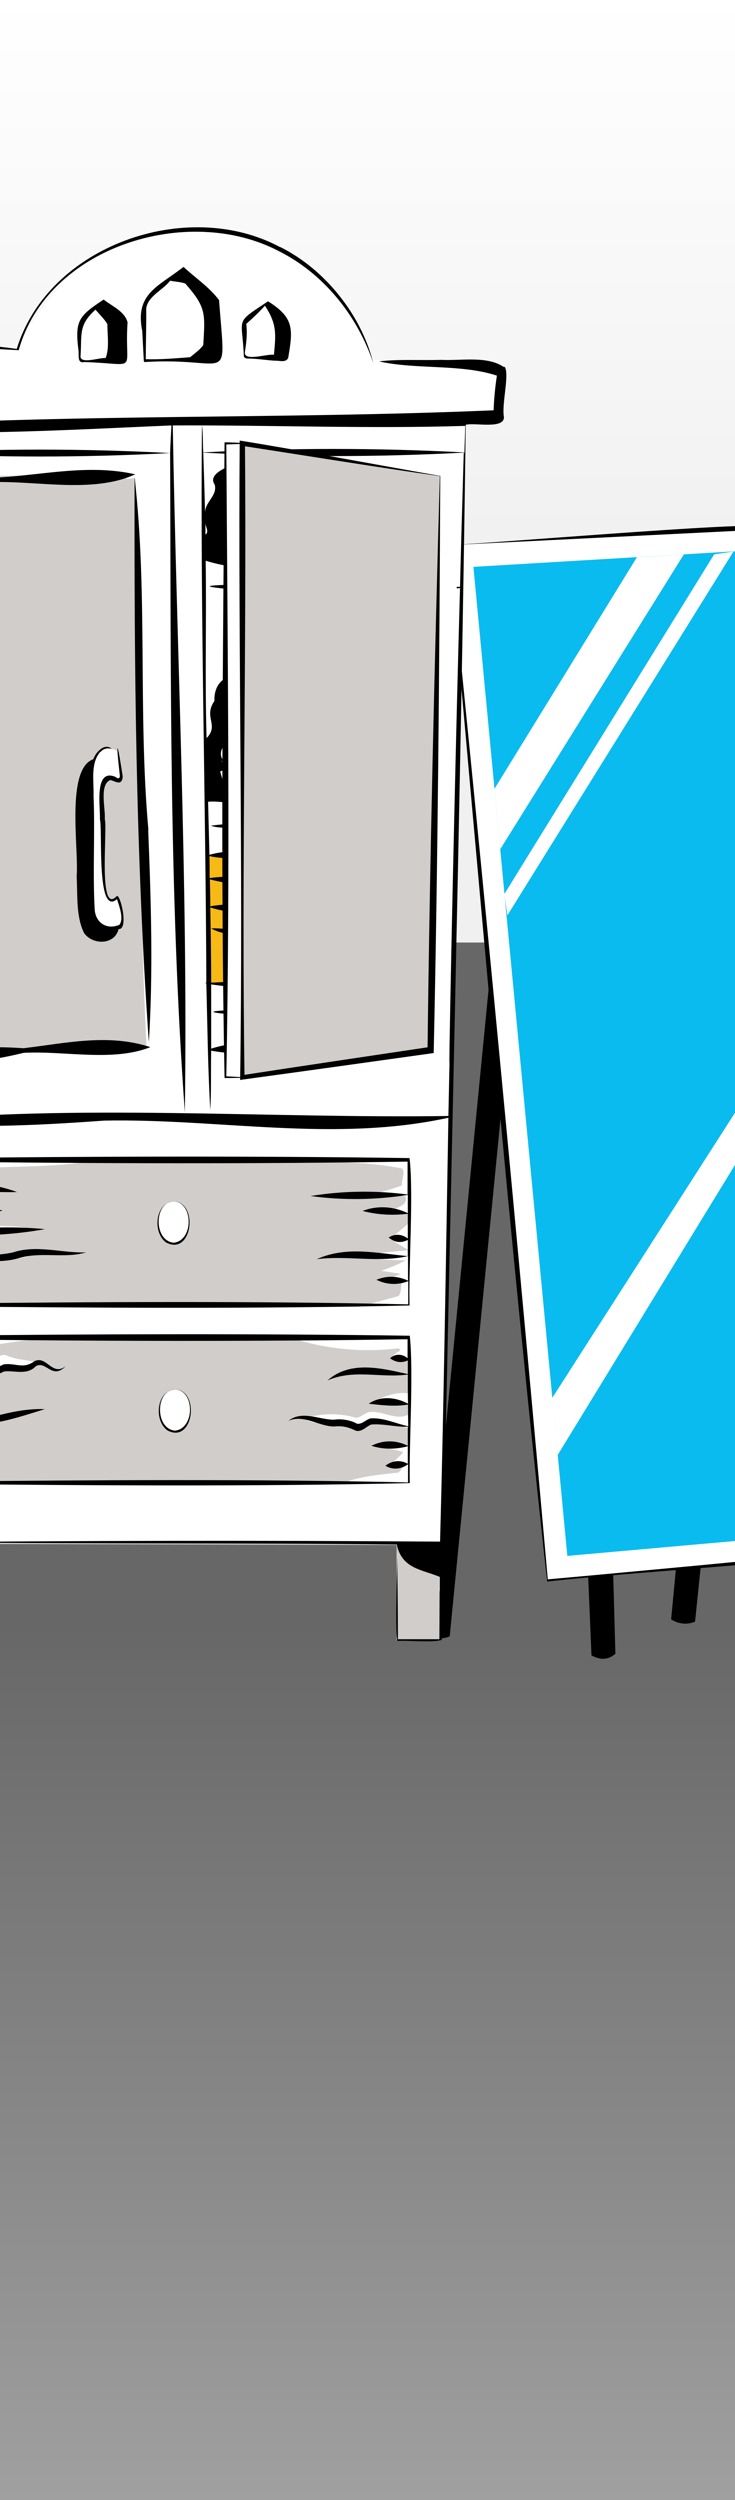 <svg width="110" height="374" viewBox="0 0 110 374" fill="none" xmlns="http://www.w3.org/2000/svg">
<rect x="0" y="0" width="110" height="374" fill="#333333" stroke="none"/>
<g clip-path="url(#clip0_2987_7028)">
<rect width="110" height="374" fill="url(#paint0_linear_2987_7028)"/>
<rect width="113" height="142" transform="translate(0 -1)" fill="url(#paint1_linear_2987_7028)"/>
<path d="M63.691 244.441C64.808 245.13 66.023 245.327 67.303 244.802L75.054 165.869L73.281 146.382L63.691 244.474V244.441Z" fill="black"/>
<path d="M100.409 242.243C101.525 242.932 102.741 243.129 104.021 242.604L104.875 234.337L101.164 234.665L100.442 242.243H100.409Z" fill="black"/>
<path d="M88.027 235.879L88.52 247.656C89.768 248.312 90.95 248.411 92.1 247.394L91.771 235.452L88.027 235.879Z" fill="black"/>
<path d="M122.61 232.729L118.801 233.09L120.377 245.13C121.527 245.622 123.005 245.556 123.924 244.835L122.643 232.762L122.61 232.729Z" fill="black"/>
<path d="M67.172 81.524L81.853 236.436L129.705 232.073L113.743 78.866L67.172 81.524Z" fill="white"/>
<path d="M129.967 232.04C125.238 184.011 119.326 126.797 114.104 78.834C114.104 77.784 67.533 81.819 67.139 81.491C71.639 131.587 76.401 186.931 81.886 236.6C95.417 235.091 116.666 234.009 130 232.04H129.967ZM105.762 234.074C99.029 234.698 88.651 235.682 81.984 236.272C77.55 186.472 72.328 131.423 67.205 81.556L113.382 79.26C118.144 127.092 124.154 184.044 129.376 231.811L105.729 234.074H105.762Z" fill="black"/>
<path d="M70.85 84.804L84.907 232.762L126.256 229.088L111.148 82.409L70.85 84.804Z" fill="#0ABBEF"/>
<path d="M74.003 118.005L95.318 83.361L102.346 82.934L74.857 127.059L74.003 118.005Z" fill="white"/>
<path d="M75.481 133.752L106.879 82.934L109.769 82.508L75.941 136.934L75.481 133.752Z" fill="white"/>
<path d="M82.641 209.141L118.439 153.304L118.801 159.866L83.462 217.671L82.641 209.141Z" fill="white"/>
<path d="M-32.899 231.45H-40.88V245.36H-32.899V231.45Z" fill="#D1CDCB"/>
<path d="M-11.814 61.413H-42.752V231.45H-11.814V61.413Z" fill="white"/>
<path d="M-11.814 231.45C-11.978 231.45 -42.785 231.614 -42.916 231.614C-43.212 183.716 -43.212 110.197 -43.277 61.413V60.921C-42.226 60.921 -12.438 60.921 -11.387 60.921C-11.387 108.622 -11.683 183.191 -11.847 231.417L-11.814 231.45ZM-11.814 231.45C-12.044 183.257 -12.241 109.048 -12.274 61.413L-11.814 61.873H-42.752L-42.259 61.413C-42.259 110.426 -42.358 183.29 -42.588 231.45L-42.719 231.319L-11.781 231.45L-11.814 231.45Z" fill="black"/>
<path d="M74.562 62.43L69.57 62.529C68.978 88.774 65.727 235.649 65.858 245.392H59.355V231.122C59.323 231.122 -8.596 230.958 -8.596 230.958C-8.596 234.599 -8.661 241.718 -8.694 245.392L-15.164 244.835C-15.624 235.78 -15.788 177.286 -15.887 166.952H-15.526C-16.248 155.437 -18.219 77.357 -18.613 63.939C-19.434 63.939 -21.109 63.972 -21.93 64.005V56.459L-21.01 52.227C-21.01 52.227 2.209 52.326 2.242 52.293C4.673 48.324 9.566 40.253 15.576 37.694C29.173 32.544 38.435 33.364 49.076 42.615C51.638 44.846 51.243 44.288 52.163 46.453C53.181 48.652 54.922 51.998 55.874 53.802C56.104 53.802 73.543 55.18 74.365 55.246L74.594 62.398L74.562 62.43Z" fill="white"/>
<path d="M21.948 156.454C12.029 155.47 1.848 157.241 -7.873 157.897C-11.814 129.684 -11.387 100.486 -12.208 72.01C-2.29 70.468 8.647 71.583 18.926 71.222V71.649C19.386 71.616 19.813 71.55 20.24 71.518C21.357 98.714 20.536 129.159 21.915 156.454H21.948Z" fill="#D1CDCB"/>
<path d="M61.261 173.546H-8.957V195.527H61.261V173.546Z" fill="#D1CDCB"/>
<path d="M61.326 200.152H-8.924V221.641H61.326V200.152Z" fill="#D1CDCB"/>
<path d="M65.99 230.63C65.99 234.074 65.924 241.849 65.891 245.36H59.389V231.089C59.356 231.089 -8.563 230.925 -8.563 230.925C-8.563 234.566 -8.629 241.685 -8.661 245.36L-15.131 244.802V230.597H66.023L65.99 230.63Z" fill="#D1CDCB"/>
<path d="M28.418 211.011C28.451 215.145 23.984 215.145 24.017 211.011C23.984 206.878 28.451 206.878 28.418 211.011Z" fill="white"/>
<path d="M28.188 182.863C28.221 186.997 23.754 186.997 23.787 182.863C23.754 178.73 28.221 178.73 28.188 182.863Z" fill="white"/>
<path d="M-7.545 176.597C-6.33 177.22 -5.049 177.45 -3.801 177.68C-5.508 177.417 -7.249 177.188 -8.957 177.581V173.546H12.818L13.442 173.776C6.512 174.793 -0.516 174.366 -7.446 175.055C-7.479 175.547 -7.512 176.072 -7.545 176.597Z" fill="white"/>
<path d="M5.231 183.946C0.502 184.438 -4.228 184.668 -8.957 184.635V180.632C-6.231 180.6 -3.472 180.796 -0.779 181.288L-0.943 181.551C-3.21 181.682 -5.476 181.781 -7.742 181.912C-8.103 181.879 -7.972 182.535 -8.202 182.634C-3.801 183.979 0.797 182.83 5.198 183.946H5.231Z" fill="white"/>
<path d="M-8.103 189.556C-8.399 190.245 -7.84 191.294 -7.249 191.36C-7.61 191.688 -8.037 191.918 -8.464 192.049C-8.234 192.869 -7.676 193.492 -7.052 193.624L-8.07 193.788C-5.377 195.428 -2.027 194.772 0.994 195.494H-8.957V188.276C-7.873 187.85 -6.757 187.981 -5.64 188.079C-1.797 188.539 2.012 187.817 5.822 187.489C1.323 188.965 -3.439 188.965 -8.103 189.523V189.556Z" fill="white"/>
<path d="M61.293 173.546V181.551C60.242 181.551 59.191 181.518 58.173 181.42C58.994 180.6 61.129 180.534 60.702 178.992C58.567 178.566 56.4 179.386 54.265 178.992C56.236 178.598 58.206 178.041 60.144 177.352C60.045 176.597 60.735 175.318 60.144 174.793C57.352 174.268 54.528 173.973 51.703 173.907C54.035 173.612 58.929 173.481 61.326 173.546H61.293Z" fill="white"/>
<path d="M61.293 182.863V195.527H53.674C55.645 194.969 57.615 194.444 59.586 193.919C60.144 193.525 59.914 192.476 60.144 191.852C59.224 191.754 58.338 191.59 57.451 191.294C58.305 191.196 59.159 190.966 59.98 190.573C58.994 190.409 58.042 190.245 57.057 190.113C58.305 189.654 59.553 189.195 60.735 188.539C58.206 188.539 55.677 188.342 53.148 188.014C55.809 187.522 58.502 187.259 61.162 187.03C60.242 186.472 59.29 185.914 58.37 185.357L61.293 182.896V182.863Z" fill="white"/>
<path d="M61.326 200.152L61.326 203.728C60.439 203.334 59.553 203.105 58.633 203.006C58.994 202.613 59.421 202.285 59.881 202.055C59.881 201.793 59.651 201.694 59.454 201.727C54.101 202.35 48.682 201.825 43.46 200.119H61.359L61.326 200.152Z" fill="white"/>
<path d="M61.326 211.536V213.701C59.487 213.275 57.582 212.455 55.71 212.914C54.79 213.144 53.871 213.734 52.951 213.439C50.587 212.717 47.992 213.439 45.562 212.323V212.192C47.959 211.438 50.488 211.372 52.918 211.995C53.739 212.356 54.396 211.47 55.119 211.274C57.122 210.88 59.454 212.75 61.293 211.503L61.326 211.536Z" fill="white"/>
<path d="M61.326 208.485V210.093C59.52 209.896 57.648 210.289 55.841 209.732C57.582 208.813 59.421 208.157 61.326 208.485Z" fill="white"/>
<path d="M61.326 216.359L61.326 221.641L51.933 221.641C54.331 220.82 56.827 220.624 59.323 220.328C59.947 220.361 60.045 219.639 60.407 219.311C59.717 219.41 58.994 219.311 58.305 219.114C59.027 218.59 59.684 217.999 60.341 217.277C59.191 216.72 57.484 216.752 56.17 216.391L61.359 216.326L61.326 216.359Z" fill="white"/>
<path d="M5.658 203.925C5.724 203.925 5.789 203.925 5.855 203.925C4.016 205.697 1.586 204.417 -0.549 205.04C-2.783 206.418 -5.082 204.319 -7.381 204.844C-7.643 208.124 -7.118 207.435 -4.129 207.993C-5.706 208.387 -7.315 208.551 -8.957 208.485V200.152C-6.855 200.152 5.428 200.054 7.202 200.316C2.341 200.316 -2.454 201.825 -7.282 201.858C-6.986 202.449 -7.643 203.564 -7.118 203.892C-4.622 204.45 -2.126 205.697 0.239 204.089C2.801 203.367 1.323 205.237 5.625 203.925H5.658Z" fill="white"/>
<path d="M5.822 203.892C4.147 203.4 2.407 203.466 0.83 202.711C-0.188 202.58 -1.14 203.597 -2.191 203.663C-3.636 203.531 -5.082 202.908 -6.559 202.974C-7.151 202.908 -8.957 203.138 -8.366 204.023C-7.446 204.844 -6.231 204.45 -5.114 204.614C-4.26 204.745 -3.439 205.237 -2.553 205.27C-0.713 205.139 1.126 203.892 2.998 204.811L5.822 203.859V203.892Z" fill="white"/>
<path d="M-8.07 214.062C-6.001 214.981 -3.866 215.703 -1.699 216.227C-2.093 216.227 -8.793 215.867 -8.924 215.801V211.897C-5.837 212.717 -2.618 212.652 0.535 212.323C-5.18 215.67 -8.727 211.372 -8.037 214.029L-8.07 214.062Z" fill="white"/>
<path d="M17.678 112.362C17.58 113.117 18.631 116.758 17.744 116.725C17.054 116.692 16.036 116.135 15.806 117.119C15.018 119.448 15.412 122.204 15.379 124.664C15.675 126.009 14.723 136.901 17.514 134.146C18.828 137.721 19.222 139.263 14.657 138.509C12.194 133.227 13.113 126.633 13.277 120.728C13.737 117.873 12.883 110.23 17.645 112.362H17.678Z" fill="white"/>
<path d="M43.854 128.207C44.15 129.585 43.854 131.16 43.066 132.144C43.952 132.144 45.332 132.505 45.43 133.686C44.839 134.867 43.164 135.195 42.179 135.983C43.066 136.737 43.788 137.885 44.182 139.23C44.248 139.559 44.379 139.887 44.741 139.952C47.401 140.707 48.058 145.398 45.135 146.317C40.898 147.891 36.234 146.776 31.801 147.038C31.472 147.071 31.308 146.809 31.341 146.481C31.374 140.379 30.52 134.113 31.308 128.076C35.446 127.879 39.683 128.043 43.854 128.175V128.207Z" fill="url(#paint2_linear_2987_7028)"/>
<path d="M-22.094 62.955C-22.192 59.511 -22.094 55.935 -21.338 52.49C-13.358 51.506 -5.081 51.932 2.801 52.392C7.103 36.907 28.024 30.444 41.654 37.53C41.654 37.53 41.621 37.53 41.588 37.497C48.419 40.876 53.477 47.208 55.874 54.327C54.758 49.931 52.393 45.797 49.24 42.451C47.138 40.22 44.675 38.318 41.916 36.94L41.982 37.005C28.024 29.46 7.235 36.71 2.505 52.195C-5.278 51.112 -13.194 51.046 -20.977 51.998C-22.948 51.604 -22.357 61.479 -22.127 62.955H-22.094ZM48.846 42.812C48.813 42.779 48.78 42.681 48.78 42.648L48.846 42.812Z" fill="black"/>
<path d="M24.871 185.881C28.746 187.915 29.797 179.943 25.988 179.681C29.042 179.943 28.943 185.619 25.988 185.914C23.032 185.619 22.933 179.943 25.988 179.681C23.196 179.976 22.802 184.405 24.871 185.881Z" fill="black"/>
<path d="M25.068 213.997C28.943 216.031 29.994 208.059 26.184 207.796C29.239 208.059 29.14 213.734 26.184 214.029C23.229 213.734 23.13 208.059 26.184 207.796C23.393 208.091 22.999 212.52 25.068 213.997Z" fill="black"/>
<path d="M15.084 112.46C15.543 111.935 16.168 111.87 16.726 112.034C15.708 111.083 14.328 112.493 13.967 113.576C9.796 115.052 11.832 127.125 11.471 131.094C11.635 133.883 11.34 137.065 12.588 139.591C13.869 141.396 17.153 141.396 17.744 139.001C19.353 139.066 17.941 133.489 17.448 134.08C14.624 137.032 16.135 123.844 15.675 122.532C15.839 121.121 14.788 117.349 16.529 116.692C17.317 116.889 18.237 117.644 18.368 116.168C17.547 110.787 17.284 110.295 17.941 116.102C17.875 116.627 17.58 116.43 17.218 116.2C14.033 114.921 15.051 120.826 14.952 122.565C15.379 124.14 14.394 137.229 17.514 134.506C17.843 135.589 18.565 137.393 17.875 138.345C16.003 139.165 14.23 138.049 14.164 135.917C13.869 130.406 14.23 124.533 14 119.055C14.066 116.824 13.507 114.199 15.018 112.46H15.084Z" fill="black"/>
<path d="M31.604 138.87C32.556 139.526 34.33 139.755 35.578 140.083V139.099C34.264 139.001 32.95 138.87 31.604 138.87Z" fill="black"/>
<path d="M34.789 87.462C30.192 87.593 30.323 87.757 34.789 88.183V87.462Z" fill="black"/>
<path d="M75.416 54.918C72.92 53.179 68.847 53.999 66.023 53.835C62.968 53.933 59.651 53.704 56.728 54.065C62.246 55.311 69.011 54.425 74.365 56.197C74.102 57.903 73.938 59.642 73.872 61.38C41.883 62.758 9.632 61.84 -22.291 63.972C-21.273 64.333 -19.795 64.136 -18.613 64.267C-17.102 112.395 -15.624 204.581 -15.525 245.589L-8.628 245.524C-8.169 240.865 -8.661 235.583 -8.53 230.728C13.803 230.99 37.056 230.794 59.421 231.056C59.553 233.418 59.06 243.162 59.454 245.491C60.998 245.36 64.742 245.786 66.121 245.327C67.106 188.67 68.979 120.892 69.701 63.546C71.048 63.185 75.514 64.267 75.416 62.365C75.054 60.462 76.302 55.902 75.514 54.852L75.416 54.918ZM-8.858 245.196L-15.328 245.13C-15.066 240.701 -14.934 235.518 -14.869 231.122C-13.489 233.91 -11.256 235.682 -8.793 237.355C-8.793 239.947 -8.858 242.571 -8.858 245.163V245.196ZM65.793 238.044C65.793 239.848 65.76 243.457 65.76 245.228C64.216 245.228 61.096 245.228 59.553 245.228C59.553 240.865 59.487 235.616 59.421 231.253C60.275 234.73 63.198 234.796 65.826 235.911V238.011L65.793 238.044ZM69.406 67.679C56.433 66.99 43.361 66.99 30.421 67.679C30.323 66.334 30.421 64.924 30.224 63.611C29.962 91.366 30.783 119.218 30.881 147.006C30.75 147.006 30.75 147.137 30.881 147.137C31.045 153.436 31.111 159.833 31.472 166.099C31.637 163.179 31.538 160.128 31.604 157.176C32.95 157.438 34.264 157.537 35.578 157.602V156.027C34.231 156.224 32.917 156.454 31.604 156.88C31.604 153.665 31.604 150.45 31.604 147.268C32.917 147.465 34.264 147.596 35.578 147.695V146.874C34.264 146.874 32.917 146.94 31.604 147.006C31.604 143.266 31.538 139.493 31.472 135.753C32.819 136.179 34.165 136.442 35.578 136.475V135.392C34.198 135.261 32.852 135.326 31.472 135.589C31.472 134.244 31.439 132.899 31.407 131.554C32.786 131.915 34.165 132.144 35.545 132.275V131.16C34.165 131.127 32.786 131.16 31.374 131.357C31.374 130.274 31.374 129.159 31.341 128.076C32.753 128.371 34.165 128.47 35.545 128.24V127.551C34.133 127.322 32.72 127.486 31.341 127.879C31.275 125.222 31.21 122.598 31.144 119.94C32.556 119.809 34.1 120.17 35.545 120.104V119.317C35.085 119.317 34.625 119.382 34.165 119.415C33.706 118.103 33.344 116.758 32.95 115.413C33.771 115.052 34.658 115.019 35.545 115.085V114.166C34.921 114.133 34.297 114.166 33.673 114.33C33.41 114.232 33.213 113.969 33.082 113.674C33.147 113.871 33.673 114.265 33.64 114.002C32.162 112.69 33.771 110.426 35.545 110.689V109.803C35.315 109.836 35.052 109.901 34.789 109.967C34.395 108.852 34.1 107.703 33.935 106.522C34.461 106.555 35.019 106.588 35.545 106.588V105.702C35.249 105.702 34.921 105.702 34.625 105.702C34.362 105.374 34.198 104.98 34.1 104.521C34.165 104.784 34.724 105.341 34.757 105.046C33.64 104.193 34.231 101.733 35.578 101.404V100.552C35.249 100.683 34.921 100.912 34.658 101.175C32.885 101.47 31.998 103.078 32.096 104.849C30.389 107.342 32.852 108.425 30.914 110.426C30.651 101.601 30.914 92.744 30.783 83.886C32.096 84.279 33.41 84.608 34.789 84.739C34.789 83.919 34.888 82.114 34.395 81.392C34.527 81.392 34.658 81.392 34.789 81.425V81.064C34.625 81.097 34.494 81.13 34.33 81.196C34.165 80.736 33.903 80.31 33.739 79.883C34.067 79.522 34.428 79.227 34.822 79.063V77.981C33.41 78.145 33.64 76.275 34.822 76.242V75.061C34.494 74.864 34.559 74.339 34.822 74.044V69.484C33.804 69.976 31.078 70.96 32.129 72.502C32.589 74.142 30.651 75.094 30.684 76.734C30.618 73.716 30.52 70.698 30.421 67.712C43.394 68.401 56.465 68.401 69.406 67.712C69.209 74.405 69.011 81.097 68.847 87.79C68.683 87.79 68.519 87.79 68.355 87.79V88.019C68.519 88.019 68.683 87.987 68.847 87.954C68.289 107.408 67.534 141.166 67.271 156.782V156.979C67.271 157.372 67.238 158.718 67.271 159.111L67.106 166.952C39.88 167.346 11.471 165.082 -15.46 167.838C-5.114 168.888 5.264 168.395 15.609 167.641C32.786 167.313 50.061 170.954 67.106 167.214C66.745 187.719 66.417 210.224 65.859 230.63C39.387 230.433 11.603 230.465 -14.77 230.761C-14.869 177.745 -16.708 118.136 -18.514 64.399C-3.801 65.186 10.979 64.267 25.659 63.644C25.593 65.022 25.495 66.4 25.462 67.778C12.489 67.089 -0.582 67.089 -13.555 67.778C-0.582 68.467 12.489 68.467 25.462 67.778C25.593 100.584 25.298 133.686 27.663 166.394C28.155 132.21 26.447 97.829 25.856 63.644C40.11 63.578 55.349 64.169 69.635 63.71C69.603 65.055 69.537 66.433 69.504 67.778L69.406 67.679ZM30.717 78.243C30.75 78.801 31.341 79.555 30.75 79.982C30.75 79.391 30.75 78.834 30.717 78.243ZM33.41 106.358C33.41 106.358 33.443 106.358 33.476 106.358C33.476 106.424 33.476 106.49 33.509 106.555C33.509 106.49 33.443 106.424 33.41 106.358Z" fill="black"/>
<path d="M31.571 123.516C32.556 123.943 34.33 123.779 35.578 123.91V123.155C34.231 123.221 32.917 123.352 31.571 123.516Z" fill="black"/>
<path d="M-22.258 63.907C-22.258 63.907 -22.291 63.907 -22.324 63.939C-22.258 63.939 -22.225 63.874 -22.258 63.907Z" fill="black"/>
<path d="M-22.39 64.005C-22.39 64.005 -22.357 64.005 -22.324 64.005C-22.324 64.005 -22.324 63.972 -22.324 63.939C-22.39 63.939 -22.455 64.005 -22.39 64.005Z" fill="black"/>
<path d="M22.211 124.172C20.634 106.621 22.145 88.905 20.142 71.386C20.076 99.436 20.306 127.912 22.276 155.929C22.933 145.431 22.605 134.736 22.178 124.172H22.211Z" fill="black"/>
<path d="M-9.515 125.681C-11.552 107.835 -10.238 89.824 -11.979 72.01C-8.037 73.158 -3.998 72.764 -0.024 72.108C6.578 72.108 14.296 73.683 20.24 70.96C13.442 69.418 6.742 70.993 -0.024 71.419C-4.063 70.862 -8.169 70.566 -12.175 71.747C-12.34 71.879 -12.175 72.01 -12.011 72.01C-12.34 100.552 -11.486 129.487 -8.234 157.897C-7.873 147.76 -8.858 136.245 -9.482 125.681H-9.515Z" fill="black"/>
<path d="M22.506 156.651C16.201 154.584 9.862 156.06 3.523 156.815C-0.122 156.585 -4.917 156.355 -7.807 158.455C-3.965 159.144 -0.188 158.389 3.556 157.504C9.698 157.176 16.89 158.882 22.506 156.651Z" fill="black"/>
<path d="M-8.957 195.428C13.901 195.658 38.402 195.822 61.293 195.297C61.129 189.785 61.917 178.533 61.293 173.251C39.289 172.923 13.08 172.988 -8.924 173.251C-9.384 180.304 -9.056 188.243 -8.924 195.395L-8.957 195.428ZM-8.793 193.624C-6.855 194.247 -4.819 194.444 -2.783 194.083C-4.655 193.033 -6.822 192.836 -8.793 193.525C-8.793 192.771 -8.793 192.049 -8.793 191.294C-7.972 191.885 -7.118 191.885 -6.297 191.196C-7.085 190.507 -7.972 190.507 -8.793 191.065C-8.793 190.113 -8.793 189.162 -8.793 188.178H-8.727C-4.95 188.178 -1.141 189.26 2.636 188.276C6.052 187.161 9.533 188.342 12.883 187.358C9.238 187.489 5.592 186.177 1.947 187.358C-1.6 188.178 -5.246 187.292 -8.793 188.145C-8.793 186.931 -8.793 185.75 -8.793 184.536C-3.604 185.028 1.585 184.799 6.742 183.88C1.553 183.388 -3.669 183.585 -8.793 184.503C-8.793 183.224 -8.793 181.977 -8.793 180.698C-5.738 180.928 -2.618 181.977 0.403 181.092C-2.651 180.567 -5.738 179.484 -8.793 180.6C-8.793 179.583 -8.793 178.566 -8.793 177.549C-4.983 178.139 -1.272 178.401 2.571 178.336C-1.075 176.991 -4.983 176.696 -8.793 177.45C-8.793 176.236 -8.793 174.99 -8.793 173.776C13.507 174.071 38.763 174.137 60.998 173.776V178.697C56.203 178.073 51.309 178.139 46.481 178.926C51.342 179.582 56.203 179.517 61.031 178.762V181.485C58.896 180.468 56.465 180.304 54.265 181.157C56.531 181.748 58.731 181.846 61.031 181.584C61.031 182.666 61.031 184.175 61.031 185.291C60.177 184.602 59.093 184.536 58.173 185.127C58.994 185.881 60.045 186.013 61.031 185.488V187.915C56.465 187.489 51.835 186.373 47.401 188.375C51.966 187.784 56.597 188.932 61.063 187.915V191.59C59.553 190.868 57.91 190.802 56.334 191.458C57.878 192.213 59.553 192.279 61.096 191.655V195.133C38.336 194.608 13.836 194.772 -8.957 195.002C-8.957 194.509 -8.957 194.05 -8.957 193.558L-8.793 193.624Z" fill="black"/>
<path d="M-8.924 222.001C13.639 222.231 38.665 222.395 61.326 221.87C61.195 216.129 61.917 205.368 61.326 199.824C39.322 199.496 13.113 199.562 -8.891 199.824C-9.318 206.878 -9.023 214.817 -8.891 221.969L-8.924 222.001ZM-8.825 221.641C-8.825 220.919 -8.825 220.197 -8.825 219.475C-7.085 220.591 -4.95 220.558 -3.242 219.278C-5.18 219.114 -6.888 219.18 -8.825 219.377C-8.825 218.196 -8.825 217.015 -8.825 215.834C-6.362 216.391 -3.735 216.949 -1.305 216.162C-3.768 215.506 -6.297 214.981 -8.825 215.768C-8.825 214.522 -8.825 213.308 -8.825 212.061C-2.947 214.128 1.06 212.52 6.709 210.814C4.049 210.683 1.356 211.306 -1.14 211.963C-3.604 212.422 -6.231 211.766 -8.825 211.995C-8.825 210.814 -8.825 209.666 -8.825 208.485C-6.921 209.076 -5.049 209.076 -3.177 208.321C-4.983 207.632 -6.986 207.665 -8.825 208.321C-8.825 207.14 -8.825 205.959 -8.825 204.778C-5.541 204.351 -2.651 206.91 0.6 205.172C2.144 204.975 4.049 205.795 5.363 204.384C6.906 203.499 7.793 206.484 9.829 204.384C7.793 205.959 7.005 202.744 5.165 203.63C3.425 204.909 2.308 203.827 0.502 204.122C-2.585 205.861 -5.673 203.466 -8.793 204.712C-8.793 203.269 -8.793 201.793 -8.793 200.349C13.343 200.644 38.829 200.71 60.998 200.349V203.203C60.242 202.514 59.126 202.481 58.37 203.203C59.257 203.827 60.078 203.925 61.031 203.531V205.565C57.09 204.68 52.393 203.499 49.01 206.517C52.951 204.778 56.958 206.189 61.031 205.631C61.031 206.681 61.031 208.977 61.063 209.994C59.257 209.01 56.958 208.78 55.185 209.994C57.155 210.224 59.126 210.453 61.063 210.125C61.063 210.978 61.063 212.487 61.096 213.373C59.191 212.947 57.385 212.061 55.447 212.192C54.725 212.389 54.134 213.144 53.411 212.98C52.459 212.422 51.014 212.225 49.963 212.389C47.73 212.389 45.233 210.946 43.164 212.553C45.463 211.569 47.631 213.34 49.93 213.406C51.276 213.275 52.065 213.472 53.247 214.029C54.134 214.292 54.856 213.373 55.546 213.111C57.319 212.947 59.224 213.505 61.031 213.439V216.293C59.257 215.407 57.352 215.407 55.579 216.293C57.385 216.851 59.191 216.851 61.031 216.359V218.983C59.947 218.36 58.666 218.491 57.681 219.278C58.797 219.935 60.045 219.803 61.063 219.049V221.772C38.238 221.247 13.77 221.411 -9.023 221.641H-8.825Z" fill="black"/>
<path d="M32.819 44.944C31.341 42.943 29.206 41.565 27.465 39.925C23.721 42.878 20.142 43.895 21.291 49.537L21.521 53.966C21.521 54.065 21.587 54.163 21.652 54.163C34.658 53.343 33.771 58.198 32.786 44.944H32.819ZM30.389 51.67C29.929 52.293 29.173 52.851 28.451 53.441C26.25 53.605 24.017 53.802 21.817 53.737C21.817 51.637 21.915 48.225 21.882 46.191C22.079 44.321 24.345 43.435 25.462 41.992C26.217 42.156 27.006 42.156 27.728 42.418C30.914 46.027 30.684 46.946 30.421 51.637L30.389 51.67Z" fill="black"/>
<path d="M36.497 53.343C36.661 53.605 36.891 53.638 37.056 53.638C38.468 53.638 39.88 53.901 41.259 53.966C41.818 53.934 42.803 54.294 43.131 53.54C43.854 49.242 44.051 47.536 40.11 45.076C34.986 48.488 36.267 47.339 36.497 53.343ZM36.661 52.556C36.891 51.211 37.023 49.8 36.858 48.455C37.811 47.602 38.763 46.716 39.65 45.732C41.456 48.488 41.292 49.931 40.997 53.081C40.011 52.884 36.333 54.196 36.661 52.588V52.556Z" fill="black"/>
<path d="M19.091 48.225C18.664 46.552 16.726 45.797 15.511 44.813C11.865 47.241 11.175 47.897 11.734 52.326C11.865 53.015 11.471 54.425 12.621 54.163C21.028 54.425 18.565 55.967 19.091 48.225ZM15.839 53.573C14.92 53.441 11.8 54.622 12.062 53.146C12.259 49.964 11.734 48.619 14.296 46.322C14.887 47.044 15.609 47.7 16.069 48.487C16.069 50.095 16.398 52.096 15.806 53.573H15.839Z" fill="black"/>
<path d="M35.578 151.074C30.684 151.238 30.783 151.467 35.578 151.828V151.074Z" fill="black"/>
<path d="M-21.831 52.293L-43.474 56.952L-42.752 65.317L-22.324 64.005" fill="white"/>
<path d="M-21.831 52.293C-28.991 54.163 -36.184 55.836 -43.409 57.444L-43.015 56.919C-42.785 59.346 -42.489 62.824 -42.292 65.284L-42.785 64.858C-35.986 64.464 -29.155 64.136 -22.324 64.005C-29.254 64.76 -36.216 65.317 -43.179 65.842C-43.442 63.021 -43.77 59.379 -44 56.591C-36.643 55.016 -29.254 53.54 -21.831 52.293Z" fill="black"/>
<path d="M36.3 66.334H33.706V161.145L36.366 161.211" fill="white"/>
<path d="M36.3 66.4C35.446 66.433 34.559 66.466 33.706 66.498L33.87 66.334C34.067 97.894 34.461 129.585 33.87 161.145L33.738 161.014C34.625 161.047 35.512 161.112 36.399 161.145V161.244C35.479 161.244 34.526 161.276 33.607 161.276C32.983 129.618 33.377 97.829 33.607 66.17C34.526 66.17 35.413 66.236 36.333 66.269V66.367L36.3 66.4Z" fill="black"/>
<path d="M65.859 71.222L36.3 66.334L36.3 161.178L64.479 157.11L65.859 71.222Z" fill="#D1CDCB"/>
<path d="M65.826 71.222C57.122 70.009 44.773 68.007 36.234 66.695L36.661 66.334C36.924 97.927 36.136 129.651 36.596 161.178L36.234 160.85C43.23 159.767 57.352 157.668 64.38 156.618L63.986 157.077C64.315 128.962 65.037 99.469 65.826 71.19V71.222ZM65.891 71.19C65.76 99.666 65.53 129.192 64.906 157.536C57.681 158.553 43.558 160.522 36.3 161.506L35.939 161.572C36.399 129.749 35.643 97.73 35.873 65.908C44.675 67.319 56.958 69.648 65.858 71.19H65.891Z" fill="black"/>
<path d="M-21.569 52.293C-21.174 56.23 -21.437 60.232 -22.422 64.103C-22.817 60.167 -22.521 56.164 -21.569 52.293Z" fill="black"/>
</g>
<defs>
<linearGradient id="paint0_linear_2987_7028" x1="55" y1="243.021" x2="55" y2="374" gradientUnits="userSpaceOnUse">
<stop stop-color="#676767"/>
<stop offset="1" stop-color="#A0A0A0"/>
</linearGradient>
<linearGradient id="paint1_linear_2987_7028" x1="56.5" y1="0" x2="56.5" y2="86.778" gradientUnits="userSpaceOnUse">
<stop stop-color="white"/>
<stop offset="1" stop-color="#F0F0F0"/>
</linearGradient>
<linearGradient id="paint2_linear_2987_7028" x1="-43.928" y1="141.165" x2="129.534" y2="141.165" gradientUnits="userSpaceOnUse">
<stop stop-color="#FDE204"/>
<stop offset="0.7" stop-color="#F2A120"/>
<stop offset="1" stop-color="#EE882C"/>
</linearGradient>
<clipPath id="clip0_2987_7028">
<rect width="110" height="374" fill="white"/>
</clipPath>
</defs>
</svg>
